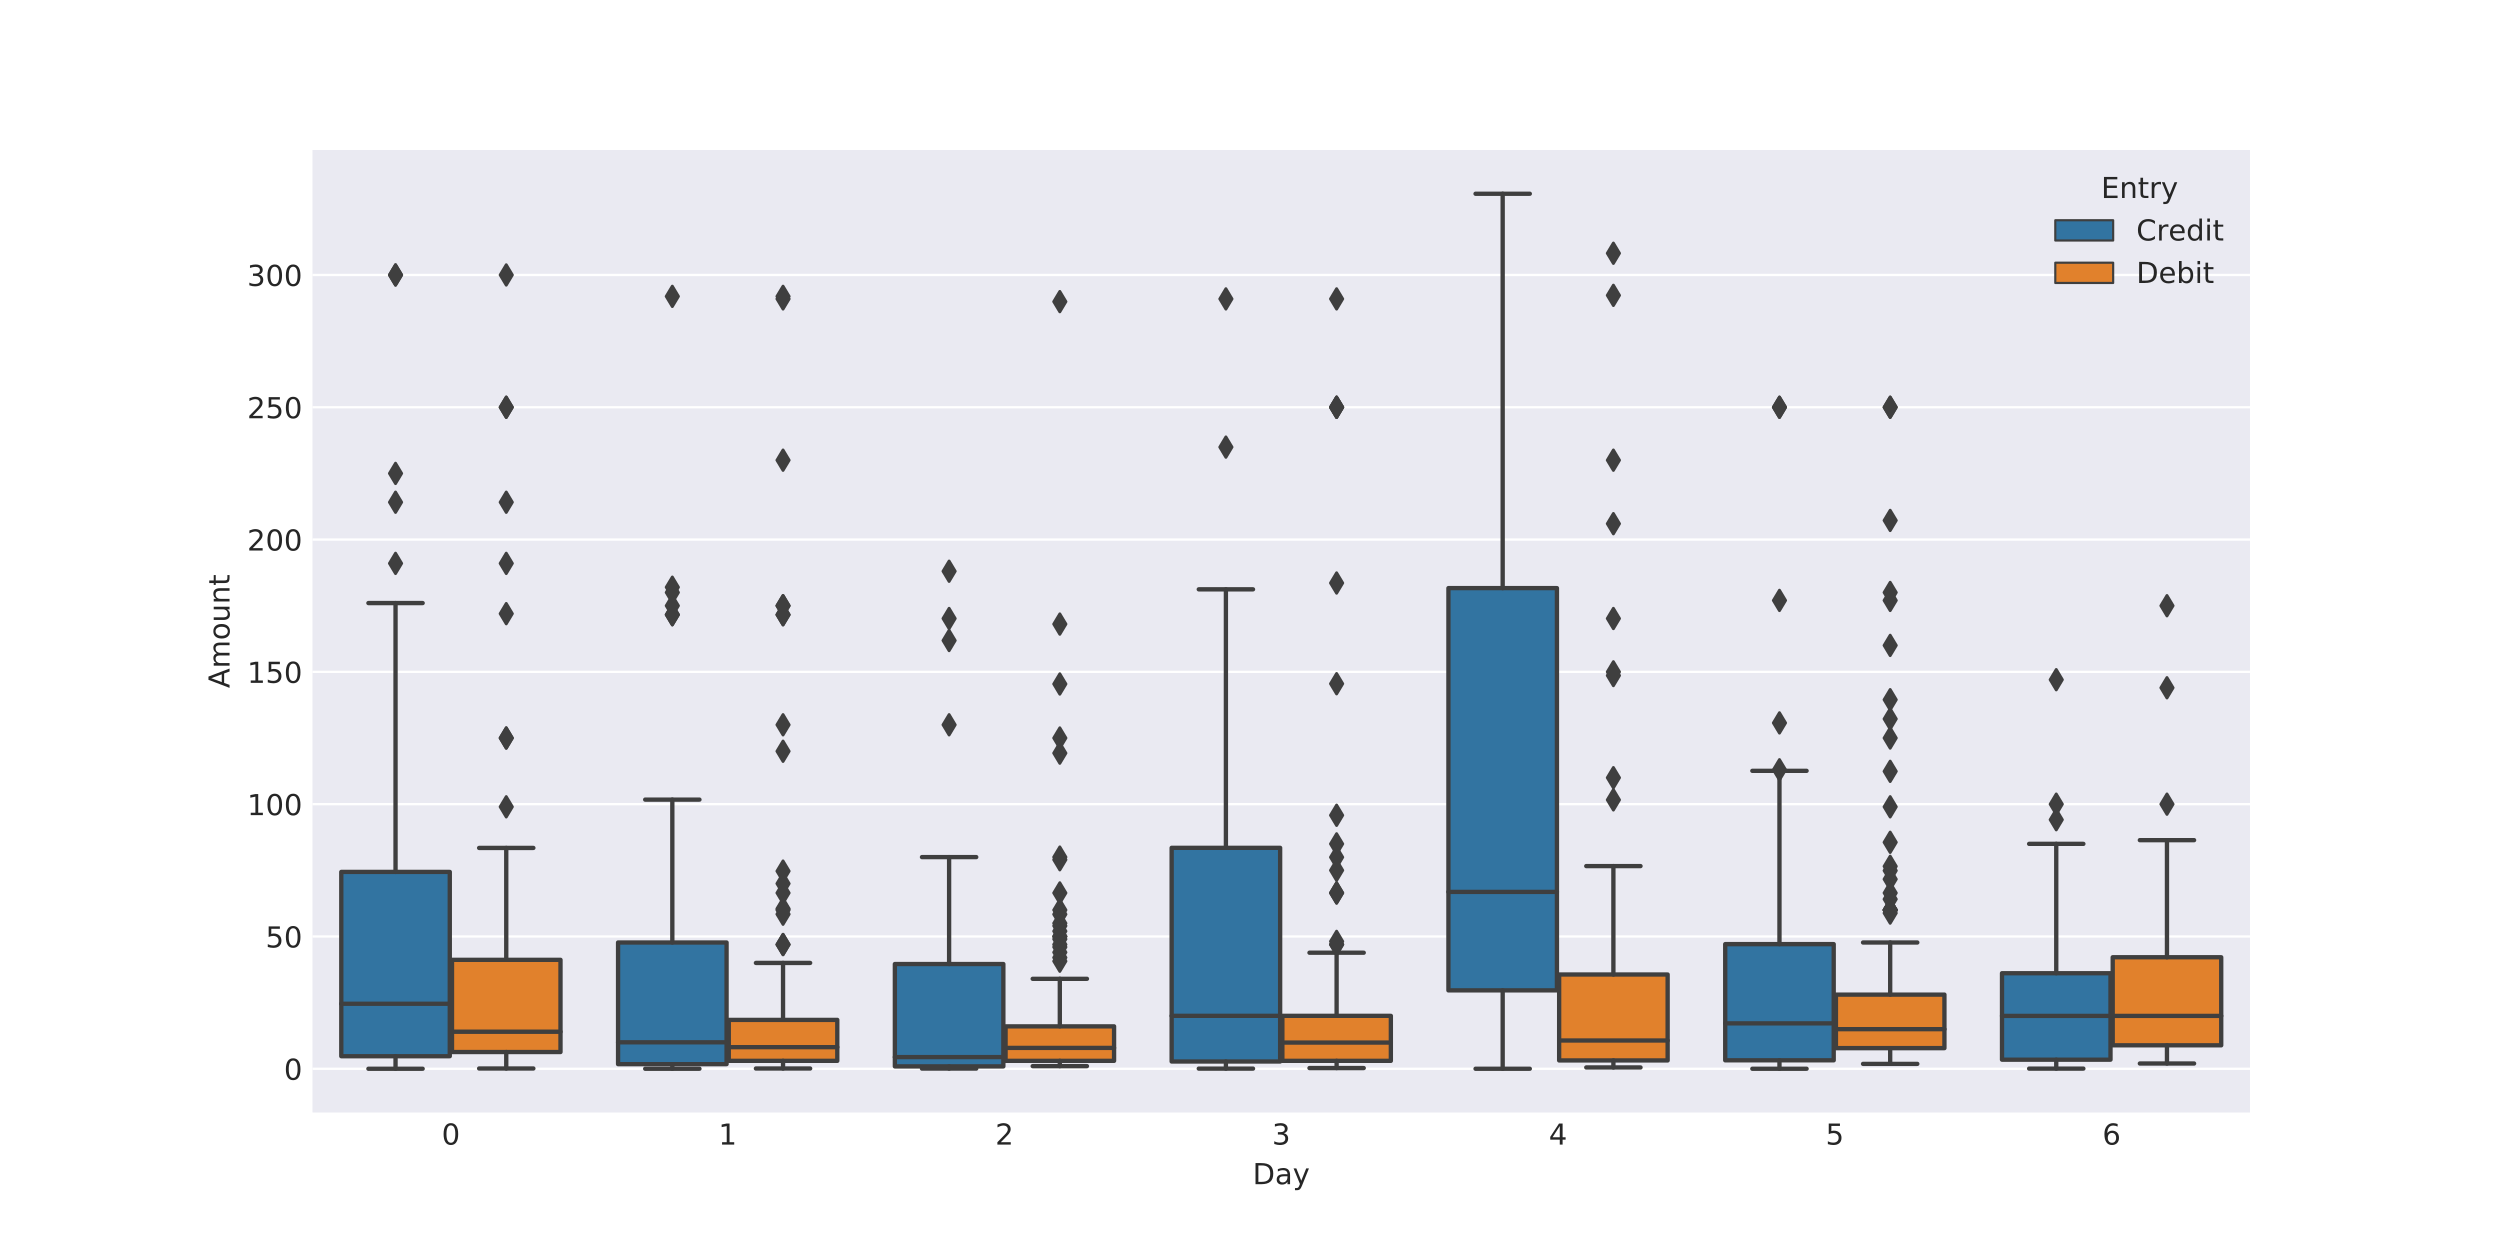 <?xml version="1.0" encoding="utf-8" standalone="no"?>
<!DOCTYPE svg PUBLIC "-//W3C//DTD SVG 1.1//EN"
  "http://www.w3.org/Graphics/SVG/1.1/DTD/svg11.dtd">
<!-- Created with matplotlib (http://matplotlib.org/) -->
<svg height="432pt" version="1.1" viewBox="0 0 864 432" width="864pt" xmlns="http://www.w3.org/2000/svg" xmlns:xlink="http://www.w3.org/1999/xlink">
 <defs>
  <style type="text/css">
*{stroke-linecap:butt;stroke-linejoin:round;}
  </style>
 </defs>
 <g id="figure_1">
  <g id="patch_1">
   <path d="M 0 432 
L 864 432 
L 864 0 
L 0 0 
z
" style="fill:#ffffff;"/>
  </g>
  <g id="axes_1">
   <g id="patch_2">
    <path d="M 108 384.48 
L 777.6 384.48 
L 777.6 51.84 
L 108 51.84 
z
" style="fill:#eaeaf2;"/>
   </g>
   <g id="matplotlib.axis_1">
    <g id="xtick_1">
     <g id="line2d_1"/>
     <g id="text_1">
      <!-- 0 -->
      <defs>
       <path d="M 31.781 66.406 
Q 24.172 66.406 20.328 58.906 
Q 16.5 51.422 16.5 36.375 
Q 16.5 21.391 20.328 13.891 
Q 24.172 6.391 31.781 6.391 
Q 39.453 6.391 43.281 13.891 
Q 47.125 21.391 47.125 36.375 
Q 47.125 51.422 43.281 58.906 
Q 39.453 66.406 31.781 66.406 
z
M 31.781 74.219 
Q 44.047 74.219 50.516 64.516 
Q 56.984 54.828 56.984 36.375 
Q 56.984 17.969 50.516 8.266 
Q 44.047 -1.422 31.781 -1.422 
Q 19.531 -1.422 13.062 8.266 
Q 6.594 17.969 6.594 36.375 
Q 6.594 54.828 13.062 64.516 
Q 19.531 74.219 31.781 74.219 
z
" id="DejaVuSans-30"/>
      </defs>
      <g style="fill:#262626;" transform="translate(152.647 395.578)scale(0.1 -0.1)">
       <use xlink:href="#DejaVuSans-30"/>
      </g>
     </g>
    </g>
    <g id="xtick_2">
     <g id="line2d_2"/>
     <g id="text_2">
      <!-- 1 -->
      <defs>
       <path d="M 12.406 8.297 
L 28.516 8.297 
L 28.516 63.922 
L 10.984 60.406 
L 10.984 69.391 
L 28.422 72.906 
L 38.281 72.906 
L 38.281 8.297 
L 54.391 8.297 
L 54.391 0 
L 12.406 0 
z
" id="DejaVuSans-31"/>
      </defs>
      <g style="fill:#262626;" transform="translate(248.304 395.578)scale(0.1 -0.1)">
       <use xlink:href="#DejaVuSans-31"/>
      </g>
     </g>
    </g>
    <g id="xtick_3">
     <g id="line2d_3"/>
     <g id="text_3">
      <!-- 2 -->
      <defs>
       <path d="M 19.188 8.297 
L 53.609 8.297 
L 53.609 0 
L 7.328 0 
L 7.328 8.297 
Q 12.938 14.109 22.625 23.891 
Q 32.328 33.688 34.812 36.531 
Q 39.547 41.844 41.422 45.531 
Q 43.312 49.219 43.312 52.781 
Q 43.312 58.594 39.234 62.25 
Q 35.156 65.922 28.609 65.922 
Q 23.969 65.922 18.812 64.312 
Q 13.672 62.703 7.812 59.422 
L 7.812 69.391 
Q 13.766 71.781 18.938 73 
Q 24.125 74.219 28.422 74.219 
Q 39.75 74.219 46.484 68.547 
Q 53.219 62.891 53.219 53.422 
Q 53.219 48.922 51.531 44.891 
Q 49.859 40.875 45.406 35.406 
Q 44.188 33.984 37.641 27.219 
Q 31.109 20.453 19.188 8.297 
z
" id="DejaVuSans-32"/>
      </defs>
      <g style="fill:#262626;" transform="translate(343.962 395.578)scale(0.1 -0.1)">
       <use xlink:href="#DejaVuSans-32"/>
      </g>
     </g>
    </g>
    <g id="xtick_4">
     <g id="line2d_4"/>
     <g id="text_4">
      <!-- 3 -->
      <defs>
       <path d="M 40.578 39.312 
Q 47.656 37.797 51.625 33 
Q 55.609 28.219 55.609 21.188 
Q 55.609 10.406 48.188 4.484 
Q 40.766 -1.422 27.094 -1.422 
Q 22.516 -1.422 17.656 -0.516 
Q 12.797 0.391 7.625 2.203 
L 7.625 11.719 
Q 11.719 9.328 16.594 8.109 
Q 21.484 6.891 26.812 6.891 
Q 36.078 6.891 40.938 10.547 
Q 45.797 14.203 45.797 21.188 
Q 45.797 27.641 41.281 31.266 
Q 36.766 34.906 28.719 34.906 
L 20.219 34.906 
L 20.219 43.016 
L 29.109 43.016 
Q 36.375 43.016 40.234 45.922 
Q 44.094 48.828 44.094 54.297 
Q 44.094 59.906 40.109 62.906 
Q 36.141 65.922 28.719 65.922 
Q 24.656 65.922 20.016 65.031 
Q 15.375 64.156 9.812 62.312 
L 9.812 71.094 
Q 15.438 72.656 20.344 73.438 
Q 25.25 74.219 29.594 74.219 
Q 40.828 74.219 47.359 69.109 
Q 53.906 64.016 53.906 55.328 
Q 53.906 49.266 50.438 45.094 
Q 46.969 40.922 40.578 39.312 
z
" id="DejaVuSans-33"/>
      </defs>
      <g style="fill:#262626;" transform="translate(439.619 395.578)scale(0.1 -0.1)">
       <use xlink:href="#DejaVuSans-33"/>
      </g>
     </g>
    </g>
    <g id="xtick_5">
     <g id="line2d_5"/>
     <g id="text_5">
      <!-- 4 -->
      <defs>
       <path d="M 37.797 64.312 
L 12.891 25.391 
L 37.797 25.391 
z
M 35.203 72.906 
L 47.609 72.906 
L 47.609 25.391 
L 58.016 25.391 
L 58.016 17.188 
L 47.609 17.188 
L 47.609 0 
L 37.797 0 
L 37.797 17.188 
L 4.891 17.188 
L 4.891 26.703 
z
" id="DejaVuSans-34"/>
      </defs>
      <g style="fill:#262626;" transform="translate(535.276 395.578)scale(0.1 -0.1)">
       <use xlink:href="#DejaVuSans-34"/>
      </g>
     </g>
    </g>
    <g id="xtick_6">
     <g id="line2d_6"/>
     <g id="text_6">
      <!-- 5 -->
      <defs>
       <path d="M 10.797 72.906 
L 49.516 72.906 
L 49.516 64.594 
L 19.828 64.594 
L 19.828 46.734 
Q 21.969 47.469 24.109 47.828 
Q 26.266 48.188 28.422 48.188 
Q 40.625 48.188 47.75 41.5 
Q 54.891 34.812 54.891 23.391 
Q 54.891 11.625 47.562 5.094 
Q 40.234 -1.422 26.906 -1.422 
Q 22.312 -1.422 17.547 -0.641 
Q 12.797 0.141 7.719 1.703 
L 7.719 11.625 
Q 12.109 9.234 16.797 8.062 
Q 21.484 6.891 26.703 6.891 
Q 35.156 6.891 40.078 11.328 
Q 45.016 15.766 45.016 23.391 
Q 45.016 31 40.078 35.438 
Q 35.156 39.891 26.703 39.891 
Q 22.75 39.891 18.812 39.016 
Q 14.891 38.141 10.797 36.281 
z
" id="DejaVuSans-35"/>
      </defs>
      <g style="fill:#262626;" transform="translate(630.933 395.578)scale(0.1 -0.1)">
       <use xlink:href="#DejaVuSans-35"/>
      </g>
     </g>
    </g>
    <g id="xtick_7">
     <g id="line2d_7"/>
     <g id="text_7">
      <!-- 6 -->
      <defs>
       <path d="M 33.016 40.375 
Q 26.375 40.375 22.484 35.828 
Q 18.609 31.297 18.609 23.391 
Q 18.609 15.531 22.484 10.953 
Q 26.375 6.391 33.016 6.391 
Q 39.656 6.391 43.531 10.953 
Q 47.406 15.531 47.406 23.391 
Q 47.406 31.297 43.531 35.828 
Q 39.656 40.375 33.016 40.375 
z
M 52.594 71.297 
L 52.594 62.312 
Q 48.875 64.062 45.094 64.984 
Q 41.312 65.922 37.594 65.922 
Q 27.828 65.922 22.672 59.328 
Q 17.531 52.734 16.797 39.406 
Q 19.672 43.656 24.016 45.922 
Q 28.375 48.188 33.594 48.188 
Q 44.578 48.188 50.953 41.516 
Q 57.328 34.859 57.328 23.391 
Q 57.328 12.156 50.688 5.359 
Q 44.047 -1.422 33.016 -1.422 
Q 20.359 -1.422 13.672 8.266 
Q 6.984 17.969 6.984 36.375 
Q 6.984 53.656 15.188 63.938 
Q 23.391 74.219 37.203 74.219 
Q 40.922 74.219 44.703 73.484 
Q 48.484 72.75 52.594 71.297 
z
" id="DejaVuSans-36"/>
      </defs>
      <g style="fill:#262626;" transform="translate(726.59 395.578)scale(0.1 -0.1)">
       <use xlink:href="#DejaVuSans-36"/>
      </g>
     </g>
    </g>
    <g id="text_8">
     <!-- Day -->
     <defs>
      <path d="M 19.672 64.797 
L 19.672 8.109 
L 31.594 8.109 
Q 46.688 8.109 53.688 14.938 
Q 60.688 21.781 60.688 36.531 
Q 60.688 51.172 53.688 57.984 
Q 46.688 64.797 31.594 64.797 
z
M 9.812 72.906 
L 30.078 72.906 
Q 51.266 72.906 61.172 64.094 
Q 71.094 55.281 71.094 36.531 
Q 71.094 17.672 61.125 8.828 
Q 51.172 0 30.078 0 
L 9.812 0 
z
" id="DejaVuSans-44"/>
      <path d="M 34.281 27.484 
Q 23.391 27.484 19.188 25 
Q 14.984 22.516 14.984 16.5 
Q 14.984 11.719 18.141 8.906 
Q 21.297 6.109 26.703 6.109 
Q 34.188 6.109 38.703 11.406 
Q 43.219 16.703 43.219 25.484 
L 43.219 27.484 
z
M 52.203 31.203 
L 52.203 0 
L 43.219 0 
L 43.219 8.297 
Q 40.141 3.328 35.547 0.953 
Q 30.953 -1.422 24.312 -1.422 
Q 15.922 -1.422 10.953 3.297 
Q 6 8.016 6 15.922 
Q 6 25.141 12.172 29.828 
Q 18.359 34.516 30.609 34.516 
L 43.219 34.516 
L 43.219 35.406 
Q 43.219 41.609 39.141 45 
Q 35.062 48.391 27.688 48.391 
Q 23 48.391 18.547 47.266 
Q 14.109 46.141 10.016 43.891 
L 10.016 52.203 
Q 14.938 54.109 19.578 55.047 
Q 24.219 56 28.609 56 
Q 40.484 56 46.344 49.844 
Q 52.203 43.703 52.203 31.203 
z
" id="DejaVuSans-61"/>
      <path d="M 32.172 -5.078 
Q 28.375 -14.844 24.75 -17.812 
Q 21.141 -20.797 15.094 -20.797 
L 7.906 -20.797 
L 7.906 -13.281 
L 13.188 -13.281 
Q 16.891 -13.281 18.938 -11.516 
Q 21 -9.766 23.484 -3.219 
L 25.094 0.875 
L 2.984 54.688 
L 12.5 54.688 
L 29.594 11.922 
L 46.688 54.688 
L 56.203 54.688 
z
" id="DejaVuSans-79"/>
     </defs>
     <g style="fill:#262626;" transform="translate(432.927 409.257)scale(0.1 -0.1)">
      <use xlink:href="#DejaVuSans-44"/>
      <use x="77.002" xlink:href="#DejaVuSans-61"/>
      <use x="138.281" xlink:href="#DejaVuSans-79"/>
     </g>
    </g>
   </g>
   <g id="matplotlib.axis_2">
    <g id="ytick_1">
     <g id="line2d_8">
      <path clip-path="url(#p5567a28f06)" d="M 108 369.369 
L 777.6 369.369 
" style="fill:none;stroke:#ffffff;stroke-linecap:round;stroke-width:0.8;"/>
     </g>
     <g id="line2d_9"/>
     <g id="text_9">
      <!-- 0 -->
      <g style="fill:#262626;" transform="translate(98.138 373.168)scale(0.1 -0.1)">
       <use xlink:href="#DejaVuSans-30"/>
      </g>
     </g>
    </g>
    <g id="ytick_2">
     <g id="line2d_10">
      <path clip-path="url(#p5567a28f06)" d="M 108 323.645 
L 777.6 323.645 
" style="fill:none;stroke:#ffffff;stroke-linecap:round;stroke-width:0.8;"/>
     </g>
     <g id="line2d_11"/>
     <g id="text_10">
      <!-- 50 -->
      <g style="fill:#262626;" transform="translate(91.775 327.444)scale(0.1 -0.1)">
       <use xlink:href="#DejaVuSans-35"/>
       <use x="63.623" xlink:href="#DejaVuSans-30"/>
      </g>
     </g>
    </g>
    <g id="ytick_3">
     <g id="line2d_12">
      <path clip-path="url(#p5567a28f06)" d="M 108 277.921 
L 777.6 277.921 
" style="fill:none;stroke:#ffffff;stroke-linecap:round;stroke-width:0.8;"/>
     </g>
     <g id="line2d_13"/>
     <g id="text_11">
      <!-- 100 -->
      <g style="fill:#262626;" transform="translate(85.412 281.72)scale(0.1 -0.1)">
       <use xlink:href="#DejaVuSans-31"/>
       <use x="63.623" xlink:href="#DejaVuSans-30"/>
       <use x="127.246" xlink:href="#DejaVuSans-30"/>
      </g>
     </g>
    </g>
    <g id="ytick_4">
     <g id="line2d_14">
      <path clip-path="url(#p5567a28f06)" d="M 108 232.197 
L 777.6 232.197 
" style="fill:none;stroke:#ffffff;stroke-linecap:round;stroke-width:0.8;"/>
     </g>
     <g id="line2d_15"/>
     <g id="text_12">
      <!-- 150 -->
      <g style="fill:#262626;" transform="translate(85.412 235.996)scale(0.1 -0.1)">
       <use xlink:href="#DejaVuSans-31"/>
       <use x="63.623" xlink:href="#DejaVuSans-35"/>
       <use x="127.246" xlink:href="#DejaVuSans-30"/>
      </g>
     </g>
    </g>
    <g id="ytick_5">
     <g id="line2d_16">
      <path clip-path="url(#p5567a28f06)" d="M 108 186.473 
L 777.6 186.473 
" style="fill:none;stroke:#ffffff;stroke-linecap:round;stroke-width:0.8;"/>
     </g>
     <g id="line2d_17"/>
     <g id="text_13">
      <!-- 200 -->
      <g style="fill:#262626;" transform="translate(85.412 190.273)scale(0.1 -0.1)">
       <use xlink:href="#DejaVuSans-32"/>
       <use x="63.623" xlink:href="#DejaVuSans-30"/>
       <use x="127.246" xlink:href="#DejaVuSans-30"/>
      </g>
     </g>
    </g>
    <g id="ytick_6">
     <g id="line2d_18">
      <path clip-path="url(#p5567a28f06)" d="M 108 140.749 
L 777.6 140.749 
" style="fill:none;stroke:#ffffff;stroke-linecap:round;stroke-width:0.8;"/>
     </g>
     <g id="line2d_19"/>
     <g id="text_14">
      <!-- 250 -->
      <g style="fill:#262626;" transform="translate(85.412 144.549)scale(0.1 -0.1)">
       <use xlink:href="#DejaVuSans-32"/>
       <use x="63.623" xlink:href="#DejaVuSans-35"/>
       <use x="127.246" xlink:href="#DejaVuSans-30"/>
      </g>
     </g>
    </g>
    <g id="ytick_7">
     <g id="line2d_20">
      <path clip-path="url(#p5567a28f06)" d="M 108 95.025 
L 777.6 95.025 
" style="fill:none;stroke:#ffffff;stroke-linecap:round;stroke-width:0.8;"/>
     </g>
     <g id="line2d_21"/>
     <g id="text_15">
      <!-- 300 -->
      <g style="fill:#262626;" transform="translate(85.412 98.825)scale(0.1 -0.1)">
       <use xlink:href="#DejaVuSans-33"/>
       <use x="63.623" xlink:href="#DejaVuSans-30"/>
       <use x="127.246" xlink:href="#DejaVuSans-30"/>
      </g>
     </g>
    </g>
    <g id="text_16">
     <!-- Amount -->
     <defs>
      <path d="M 34.188 63.188 
L 20.797 26.906 
L 47.609 26.906 
z
M 28.609 72.906 
L 39.797 72.906 
L 67.578 0 
L 57.328 0 
L 50.688 18.703 
L 17.828 18.703 
L 11.188 0 
L 0.781 0 
z
" id="DejaVuSans-41"/>
      <path d="M 52 44.188 
Q 55.375 50.25 60.062 53.125 
Q 64.75 56 71.094 56 
Q 79.641 56 84.281 50.016 
Q 88.922 44.047 88.922 33.016 
L 88.922 0 
L 79.891 0 
L 79.891 32.719 
Q 79.891 40.578 77.094 44.375 
Q 74.312 48.188 68.609 48.188 
Q 61.625 48.188 57.562 43.547 
Q 53.516 38.922 53.516 30.906 
L 53.516 0 
L 44.484 0 
L 44.484 32.719 
Q 44.484 40.625 41.703 44.406 
Q 38.922 48.188 33.109 48.188 
Q 26.219 48.188 22.156 43.531 
Q 18.109 38.875 18.109 30.906 
L 18.109 0 
L 9.078 0 
L 9.078 54.688 
L 18.109 54.688 
L 18.109 46.188 
Q 21.188 51.219 25.484 53.609 
Q 29.781 56 35.688 56 
Q 41.656 56 45.828 52.969 
Q 50 49.953 52 44.188 
z
" id="DejaVuSans-6d"/>
      <path d="M 30.609 48.391 
Q 23.391 48.391 19.188 42.75 
Q 14.984 37.109 14.984 27.297 
Q 14.984 17.484 19.156 11.844 
Q 23.344 6.203 30.609 6.203 
Q 37.797 6.203 41.984 11.859 
Q 46.188 17.531 46.188 27.297 
Q 46.188 37.016 41.984 42.703 
Q 37.797 48.391 30.609 48.391 
z
M 30.609 56 
Q 42.328 56 49.016 48.375 
Q 55.719 40.766 55.719 27.297 
Q 55.719 13.875 49.016 6.219 
Q 42.328 -1.422 30.609 -1.422 
Q 18.844 -1.422 12.172 6.219 
Q 5.516 13.875 5.516 27.297 
Q 5.516 40.766 12.172 48.375 
Q 18.844 56 30.609 56 
z
" id="DejaVuSans-6f"/>
      <path d="M 8.5 21.578 
L 8.5 54.688 
L 17.484 54.688 
L 17.484 21.922 
Q 17.484 14.156 20.5 10.266 
Q 23.531 6.391 29.594 6.391 
Q 36.859 6.391 41.078 11.031 
Q 45.312 15.672 45.312 23.688 
L 45.312 54.688 
L 54.297 54.688 
L 54.297 0 
L 45.312 0 
L 45.312 8.406 
Q 42.047 3.422 37.719 1 
Q 33.406 -1.422 27.688 -1.422 
Q 18.266 -1.422 13.375 4.438 
Q 8.5 10.297 8.5 21.578 
z
M 31.109 56 
z
" id="DejaVuSans-75"/>
      <path d="M 54.891 33.016 
L 54.891 0 
L 45.906 0 
L 45.906 32.719 
Q 45.906 40.484 42.875 44.328 
Q 39.844 48.188 33.797 48.188 
Q 26.516 48.188 22.312 43.547 
Q 18.109 38.922 18.109 30.906 
L 18.109 0 
L 9.078 0 
L 9.078 54.688 
L 18.109 54.688 
L 18.109 46.188 
Q 21.344 51.125 25.703 53.562 
Q 30.078 56 35.797 56 
Q 45.219 56 50.047 50.172 
Q 54.891 44.344 54.891 33.016 
z
" id="DejaVuSans-6e"/>
      <path d="M 18.312 70.219 
L 18.312 54.688 
L 36.812 54.688 
L 36.812 47.703 
L 18.312 47.703 
L 18.312 18.016 
Q 18.312 11.328 20.141 9.422 
Q 21.969 7.516 27.594 7.516 
L 36.812 7.516 
L 36.812 0 
L 27.594 0 
Q 17.188 0 13.234 3.875 
Q 9.281 7.766 9.281 18.016 
L 9.281 47.703 
L 2.688 47.703 
L 2.688 54.688 
L 9.281 54.688 
L 9.281 70.219 
z
" id="DejaVuSans-74"/>
     </defs>
     <g style="fill:#262626;" transform="translate(79.333 237.808)rotate(-90)scale(0.1 -0.1)">
      <use xlink:href="#DejaVuSans-41"/>
      <use x="68.408" xlink:href="#DejaVuSans-6d"/>
      <use x="165.82" xlink:href="#DejaVuSans-6f"/>
      <use x="227.002" xlink:href="#DejaVuSans-75"/>
      <use x="290.381" xlink:href="#DejaVuSans-6e"/>
      <use x="353.76" xlink:href="#DejaVuSans-74"/>
     </g>
    </g>
   </g>
   <g id="patch_3">
    <path clip-path="url(#p5567a28f06)" d="M 117.948 365.025 
L 155.446 365.025 
L 155.446 301.336 
L 117.948 301.336 
L 117.948 365.025 
z
" style="fill:#3274a1;stroke:#3f3f3f;stroke-linejoin:miter;stroke-width:1.5;"/>
   </g>
   <g id="patch_4">
    <path clip-path="url(#p5567a28f06)" d="M 156.211 363.58 
L 193.709 363.58 
L 193.709 331.715 
L 156.211 331.715 
L 156.211 363.58 
z
" style="fill:#e1812c;stroke:#3f3f3f;stroke-linejoin:miter;stroke-width:1.5;"/>
   </g>
   <g id="patch_5">
    <path clip-path="url(#p5567a28f06)" d="M 213.605 367.769 
L 251.103 367.769 
L 251.103 325.73 
L 213.605 325.73 
L 213.605 367.769 
z
" style="fill:#3274a1;stroke:#3f3f3f;stroke-linejoin:miter;stroke-width:1.5;"/>
   </g>
   <g id="patch_6">
    <path clip-path="url(#p5567a28f06)" d="M 251.868 366.626 
L 289.366 366.626 
L 289.366 352.47 
L 251.868 352.47 
L 251.868 366.626 
z
" style="fill:#e1812c;stroke:#3f3f3f;stroke-linejoin:miter;stroke-width:1.5;"/>
   </g>
   <g id="patch_7">
    <path clip-path="url(#p5567a28f06)" d="M 309.263 368.548 
L 346.76 368.548 
L 346.76 333.172 
L 309.263 333.172 
L 309.263 368.548 
z
" style="fill:#3274a1;stroke:#3f3f3f;stroke-linejoin:miter;stroke-width:1.5;"/>
   </g>
   <g id="patch_8">
    <path clip-path="url(#p5567a28f06)" d="M 347.525 366.626 
L 385.023 366.626 
L 385.023 354.705 
L 347.525 354.705 
L 347.525 366.626 
z
" style="fill:#e1812c;stroke:#3f3f3f;stroke-linejoin:miter;stroke-width:1.5;"/>
   </g>
   <g id="patch_9">
    <path clip-path="url(#p5567a28f06)" d="M 404.92 366.854 
L 442.417 366.854 
L 442.417 293.01 
L 404.92 293.01 
L 404.92 366.854 
z
" style="fill:#3274a1;stroke:#3f3f3f;stroke-linejoin:miter;stroke-width:1.5;"/>
   </g>
   <g id="patch_10">
    <path clip-path="url(#p5567a28f06)" d="M 443.183 366.626 
L 480.68 366.626 
L 480.68 351.08 
L 443.183 351.08 
L 443.183 366.626 
z
" style="fill:#e1812c;stroke:#3f3f3f;stroke-linejoin:miter;stroke-width:1.5;"/>
   </g>
   <g id="patch_11">
    <path clip-path="url(#p5567a28f06)" d="M 500.577 342.278 
L 538.075 342.278 
L 538.075 203.256 
L 500.577 203.256 
L 500.577 342.278 
z
" style="fill:#3274a1;stroke:#3f3f3f;stroke-linejoin:miter;stroke-width:1.5;"/>
   </g>
   <g id="patch_12">
    <path clip-path="url(#p5567a28f06)" d="M 538.84 366.484 
L 576.337 366.484 
L 576.337 336.793 
L 538.84 336.793 
L 538.84 366.484 
z
" style="fill:#e1812c;stroke:#3f3f3f;stroke-linejoin:miter;stroke-width:1.5;"/>
   </g>
   <g id="patch_13">
    <path clip-path="url(#p5567a28f06)" d="M 596.234 366.443 
L 633.732 366.443 
L 633.732 326.293 
L 596.234 326.293 
L 596.234 366.443 
z
" style="fill:#3274a1;stroke:#3f3f3f;stroke-linejoin:miter;stroke-width:1.5;"/>
   </g>
   <g id="patch_14">
    <path clip-path="url(#p5567a28f06)" d="M 634.497 362.236 
L 671.995 362.236 
L 671.995 343.736 
L 634.497 343.736 
L 634.497 362.236 
z
" style="fill:#e1812c;stroke:#3f3f3f;stroke-linejoin:miter;stroke-width:1.5;"/>
   </g>
   <g id="patch_15">
    <path clip-path="url(#p5567a28f06)" d="M 691.891 366.223 
L 729.389 366.223 
L 729.389 336.347 
L 691.891 336.347 
L 691.891 366.223 
z
" style="fill:#3274a1;stroke:#3f3f3f;stroke-linejoin:miter;stroke-width:1.5;"/>
   </g>
   <g id="patch_16">
    <path clip-path="url(#p5567a28f06)" d="M 730.154 361.262 
L 767.652 361.262 
L 767.652 330.828 
L 730.154 330.828 
L 730.154 361.262 
z
" style="fill:#e1812c;stroke:#3f3f3f;stroke-linejoin:miter;stroke-width:1.5;"/>
   </g>
   <g id="patch_17">
    <path clip-path="url(#p5567a28f06)" d="M 155.829 369.369 
L 155.829 369.369 
L 155.829 369.369 
L 155.829 369.369 
z
" style="fill:#3274a1;stroke:#3f3f3f;stroke-linejoin:miter;stroke-width:0.75;"/>
   </g>
   <g id="patch_18">
    <path clip-path="url(#p5567a28f06)" d="M 155.829 369.369 
L 155.829 369.369 
L 155.829 369.369 
L 155.829 369.369 
z
" style="fill:#e1812c;stroke:#3f3f3f;stroke-linejoin:miter;stroke-width:0.75;"/>
   </g>
   <g id="line2d_22">
    <path clip-path="url(#p5567a28f06)" d="M 136.697 365.025 
L 136.697 369.36 
" style="fill:none;stroke:#3f3f3f;stroke-linecap:round;stroke-width:1.5;"/>
   </g>
   <g id="line2d_23">
    <path clip-path="url(#p5567a28f06)" d="M 136.697 301.336 
L 136.697 208.421 
" style="fill:none;stroke:#3f3f3f;stroke-linecap:round;stroke-width:1.5;"/>
   </g>
   <g id="line2d_24">
    <path clip-path="url(#p5567a28f06)" d="M 127.323 369.36 
L 146.072 369.36 
" style="fill:none;stroke:#3f3f3f;stroke-linecap:round;stroke-width:1.5;"/>
   </g>
   <g id="line2d_25">
    <path clip-path="url(#p5567a28f06)" d="M 127.323 208.421 
L 146.072 208.421 
" style="fill:none;stroke:#3f3f3f;stroke-linecap:round;stroke-width:1.5;"/>
   </g>
   <g id="line2d_26">
    <defs>
     <path d="M -0 3.536 
L 2.121 0 
L -0 -3.536 
L -2.121 -0 
z
" id="md615c77a06" style="stroke:#3f3f3f;stroke-linejoin:miter;"/>
    </defs>
    <g clip-path="url(#p5567a28f06)">
     <use style="fill:#3f3f3f;stroke:#3f3f3f;stroke-linejoin:miter;" x="136.697" xlink:href="#md615c77a06" y="173.57"/>
     <use style="fill:#3f3f3f;stroke:#3f3f3f;stroke-linejoin:miter;" x="136.697" xlink:href="#md615c77a06" y="194.704"/>
     <use style="fill:#3f3f3f;stroke:#3f3f3f;stroke-linejoin:miter;" x="136.697" xlink:href="#md615c77a06" y="163.611"/>
     <use style="fill:#3f3f3f;stroke:#3f3f3f;stroke-linejoin:miter;" x="136.697" xlink:href="#md615c77a06" y="95.025"/>
     <use style="fill:#3f3f3f;stroke:#3f3f3f;stroke-linejoin:miter;" x="136.697" xlink:href="#md615c77a06" y="95.025"/>
    </g>
   </g>
   <g id="line2d_27">
    <path clip-path="url(#p5567a28f06)" d="M 174.96 363.58 
L 174.96 369.269 
" style="fill:none;stroke:#3f3f3f;stroke-linecap:round;stroke-width:1.5;"/>
   </g>
   <g id="line2d_28">
    <path clip-path="url(#p5567a28f06)" d="M 174.96 331.715 
L 174.96 293.047 
" style="fill:none;stroke:#3f3f3f;stroke-linecap:round;stroke-width:1.5;"/>
   </g>
   <g id="line2d_29">
    <path clip-path="url(#p5567a28f06)" d="M 165.586 369.269 
L 184.334 369.269 
" style="fill:none;stroke:#3f3f3f;stroke-linecap:round;stroke-width:1.5;"/>
   </g>
   <g id="line2d_30">
    <path clip-path="url(#p5567a28f06)" d="M 165.586 293.047 
L 184.334 293.047 
" style="fill:none;stroke:#3f3f3f;stroke-linecap:round;stroke-width:1.5;"/>
   </g>
   <g id="line2d_31">
    <g clip-path="url(#p5567a28f06)">
     <use style="fill:#3f3f3f;stroke:#3f3f3f;stroke-linejoin:miter;" x="174.96" xlink:href="#md615c77a06" y="140.749"/>
     <use style="fill:#3f3f3f;stroke:#3f3f3f;stroke-linejoin:miter;" x="174.96" xlink:href="#md615c77a06" y="255.059"/>
     <use style="fill:#3f3f3f;stroke:#3f3f3f;stroke-linejoin:miter;" x="174.96" xlink:href="#md615c77a06" y="255.059"/>
     <use style="fill:#3f3f3f;stroke:#3f3f3f;stroke-linejoin:miter;" x="174.96" xlink:href="#md615c77a06" y="173.57"/>
     <use style="fill:#3f3f3f;stroke:#3f3f3f;stroke-linejoin:miter;" x="174.96" xlink:href="#md615c77a06" y="194.704"/>
     <use style="fill:#3f3f3f;stroke:#3f3f3f;stroke-linejoin:miter;" x="174.96" xlink:href="#md615c77a06" y="278.836"/>
     <use style="fill:#3f3f3f;stroke:#3f3f3f;stroke-linejoin:miter;" x="174.96" xlink:href="#md615c77a06" y="140.749"/>
     <use style="fill:#3f3f3f;stroke:#3f3f3f;stroke-linejoin:miter;" x="174.96" xlink:href="#md615c77a06" y="95.025"/>
     <use style="fill:#3f3f3f;stroke:#3f3f3f;stroke-linejoin:miter;" x="174.96" xlink:href="#md615c77a06" y="212.079"/>
    </g>
   </g>
   <g id="line2d_32">
    <path clip-path="url(#p5567a28f06)" d="M 232.354 367.769 
L 232.354 369.36 
" style="fill:none;stroke:#3f3f3f;stroke-linecap:round;stroke-width:1.5;"/>
   </g>
   <g id="line2d_33">
    <path clip-path="url(#p5567a28f06)" d="M 232.354 325.73 
L 232.354 276.348 
" style="fill:none;stroke:#3f3f3f;stroke-linecap:round;stroke-width:1.5;"/>
   </g>
   <g id="line2d_34">
    <path clip-path="url(#p5567a28f06)" d="M 222.98 369.36 
L 241.729 369.36 
" style="fill:none;stroke:#3f3f3f;stroke-linecap:round;stroke-width:1.5;"/>
   </g>
   <g id="line2d_35">
    <path clip-path="url(#p5567a28f06)" d="M 222.98 276.348 
L 241.729 276.348 
" style="fill:none;stroke:#3f3f3f;stroke-linecap:round;stroke-width:1.5;"/>
   </g>
   <g id="line2d_36">
    <g clip-path="url(#p5567a28f06)">
     <use style="fill:#3f3f3f;stroke:#3f3f3f;stroke-linejoin:miter;" x="232.354" xlink:href="#md615c77a06" y="212.445"/>
     <use style="fill:#3f3f3f;stroke:#3f3f3f;stroke-linejoin:miter;" x="232.354" xlink:href="#md615c77a06" y="212.445"/>
     <use style="fill:#3f3f3f;stroke:#3f3f3f;stroke-linejoin:miter;" x="232.354" xlink:href="#md615c77a06" y="209.335"/>
     <use style="fill:#3f3f3f;stroke:#3f3f3f;stroke-linejoin:miter;" x="232.354" xlink:href="#md615c77a06" y="102.424"/>
     <use style="fill:#3f3f3f;stroke:#3f3f3f;stroke-linejoin:miter;" x="232.354" xlink:href="#md615c77a06" y="202.943"/>
     <use style="fill:#3f3f3f;stroke:#3f3f3f;stroke-linejoin:miter;" x="232.354" xlink:href="#md615c77a06" y="204.763"/>
    </g>
   </g>
   <g id="line2d_37">
    <path clip-path="url(#p5567a28f06)" d="M 270.617 366.626 
L 270.617 369.278 
" style="fill:none;stroke:#3f3f3f;stroke-linecap:round;stroke-width:1.5;"/>
   </g>
   <g id="line2d_38">
    <path clip-path="url(#p5567a28f06)" d="M 270.617 352.47 
L 270.617 332.79 
" style="fill:none;stroke:#3f3f3f;stroke-linecap:round;stroke-width:1.5;"/>
   </g>
   <g id="line2d_39">
    <path clip-path="url(#p5567a28f06)" d="M 261.243 369.278 
L 279.992 369.278 
" style="fill:none;stroke:#3f3f3f;stroke-linecap:round;stroke-width:1.5;"/>
   </g>
   <g id="line2d_40">
    <path clip-path="url(#p5567a28f06)" d="M 261.243 332.79 
L 279.992 332.79 
" style="fill:none;stroke:#3f3f3f;stroke-linecap:round;stroke-width:1.5;"/>
   </g>
   <g id="line2d_41">
    <g clip-path="url(#p5567a28f06)">
     <use style="fill:#3f3f3f;stroke:#3f3f3f;stroke-linejoin:miter;" x="270.617" xlink:href="#md615c77a06" y="212.445"/>
     <use style="fill:#3f3f3f;stroke:#3f3f3f;stroke-linejoin:miter;" x="270.617" xlink:href="#md615c77a06" y="212.445"/>
     <use style="fill:#3f3f3f;stroke:#3f3f3f;stroke-linejoin:miter;" x="270.617" xlink:href="#md615c77a06" y="305.365"/>
     <use style="fill:#3f3f3f;stroke:#3f3f3f;stroke-linejoin:miter;" x="270.617" xlink:href="#md615c77a06" y="314.5"/>
     <use style="fill:#3f3f3f;stroke:#3f3f3f;stroke-linejoin:miter;" x="270.617" xlink:href="#md615c77a06" y="209.335"/>
     <use style="fill:#3f3f3f;stroke:#3f3f3f;stroke-linejoin:miter;" x="270.617" xlink:href="#md615c77a06" y="209.335"/>
     <use style="fill:#3f3f3f;stroke:#3f3f3f;stroke-linejoin:miter;" x="270.617" xlink:href="#md615c77a06" y="102.424"/>
     <use style="fill:#3f3f3f;stroke:#3f3f3f;stroke-linejoin:miter;" x="270.617" xlink:href="#md615c77a06" y="308.602"/>
     <use style="fill:#3f3f3f;stroke:#3f3f3f;stroke-linejoin:miter;" x="270.617" xlink:href="#md615c77a06" y="159.039"/>
     <use style="fill:#3f3f3f;stroke:#3f3f3f;stroke-linejoin:miter;" x="270.617" xlink:href="#md615c77a06" y="103.301"/>
     <use style="fill:#3f3f3f;stroke:#3f3f3f;stroke-linejoin:miter;" x="270.617" xlink:href="#md615c77a06" y="326.434"/>
     <use style="fill:#3f3f3f;stroke:#3f3f3f;stroke-linejoin:miter;" x="270.617" xlink:href="#md615c77a06" y="326.425"/>
     <use style="fill:#3f3f3f;stroke:#3f3f3f;stroke-linejoin:miter;" x="270.617" xlink:href="#md615c77a06" y="301.058"/>
     <use style="fill:#3f3f3f;stroke:#3f3f3f;stroke-linejoin:miter;" x="270.617" xlink:href="#md615c77a06" y="259.632"/>
     <use style="fill:#3f3f3f;stroke:#3f3f3f;stroke-linejoin:miter;" x="270.617" xlink:href="#md615c77a06" y="315.945"/>
     <use style="fill:#3f3f3f;stroke:#3f3f3f;stroke-linejoin:miter;" x="270.617" xlink:href="#md615c77a06" y="314.043"/>
     <use style="fill:#3f3f3f;stroke:#3f3f3f;stroke-linejoin:miter;" x="270.617" xlink:href="#md615c77a06" y="250.487"/>
    </g>
   </g>
   <g id="line2d_42">
    <path clip-path="url(#p5567a28f06)" d="M 328.011 368.548 
L 328.011 369.305 
" style="fill:none;stroke:#3f3f3f;stroke-linecap:round;stroke-width:1.5;"/>
   </g>
   <g id="line2d_43">
    <path clip-path="url(#p5567a28f06)" d="M 328.011 333.172 
L 328.011 296.211 
" style="fill:none;stroke:#3f3f3f;stroke-linecap:round;stroke-width:1.5;"/>
   </g>
   <g id="line2d_44">
    <path clip-path="url(#p5567a28f06)" d="M 318.637 369.305 
L 337.386 369.305 
" style="fill:none;stroke:#3f3f3f;stroke-linecap:round;stroke-width:1.5;"/>
   </g>
   <g id="line2d_45">
    <path clip-path="url(#p5567a28f06)" d="M 318.637 296.211 
L 337.386 296.211 
" style="fill:none;stroke:#3f3f3f;stroke-linecap:round;stroke-width:1.5;"/>
   </g>
   <g id="line2d_46">
    <g clip-path="url(#p5567a28f06)">
     <use style="fill:#3f3f3f;stroke:#3f3f3f;stroke-linejoin:miter;" x="328.011" xlink:href="#md615c77a06" y="197.42"/>
     <use style="fill:#3f3f3f;stroke:#3f3f3f;stroke-linejoin:miter;" x="328.011" xlink:href="#md615c77a06" y="250.487"/>
     <use style="fill:#3f3f3f;stroke:#3f3f3f;stroke-linejoin:miter;" x="328.011" xlink:href="#md615c77a06" y="221.361"/>
     <use style="fill:#3f3f3f;stroke:#3f3f3f;stroke-linejoin:miter;" x="328.011" xlink:href="#md615c77a06" y="213.752"/>
    </g>
   </g>
   <g id="line2d_47">
    <path clip-path="url(#p5567a28f06)" d="M 366.274 366.626 
L 366.274 368.455 
" style="fill:none;stroke:#3f3f3f;stroke-linecap:round;stroke-width:1.5;"/>
   </g>
   <g id="line2d_48">
    <path clip-path="url(#p5567a28f06)" d="M 366.274 354.705 
L 366.274 338.277 
" style="fill:none;stroke:#3f3f3f;stroke-linecap:round;stroke-width:1.5;"/>
   </g>
   <g id="line2d_49">
    <path clip-path="url(#p5567a28f06)" d="M 356.9 368.455 
L 375.649 368.455 
" style="fill:none;stroke:#3f3f3f;stroke-linecap:round;stroke-width:1.5;"/>
   </g>
   <g id="line2d_50">
    <path clip-path="url(#p5567a28f06)" d="M 356.9 338.277 
L 375.649 338.277 
" style="fill:none;stroke:#3f3f3f;stroke-linecap:round;stroke-width:1.5;"/>
   </g>
   <g id="line2d_51">
    <g clip-path="url(#p5567a28f06)">
     <use style="fill:#3f3f3f;stroke:#3f3f3f;stroke-linejoin:miter;" x="366.274" xlink:href="#md615c77a06" y="330.934"/>
     <use style="fill:#3f3f3f;stroke:#3f3f3f;stroke-linejoin:miter;" x="366.274" xlink:href="#md615c77a06" y="323.645"/>
     <use style="fill:#3f3f3f;stroke:#3f3f3f;stroke-linejoin:miter;" x="366.274" xlink:href="#md615c77a06" y="319.073"/>
     <use style="fill:#3f3f3f;stroke:#3f3f3f;stroke-linejoin:miter;" x="366.274" xlink:href="#md615c77a06" y="296.211"/>
     <use style="fill:#3f3f3f;stroke:#3f3f3f;stroke-linejoin:miter;" x="366.274" xlink:href="#md615c77a06" y="260.281"/>
     <use style="fill:#3f3f3f;stroke:#3f3f3f;stroke-linejoin:miter;" x="366.274" xlink:href="#md615c77a06" y="255.059"/>
     <use style="fill:#3f3f3f;stroke:#3f3f3f;stroke-linejoin:miter;" x="366.274" xlink:href="#md615c77a06" y="323.645"/>
     <use style="fill:#3f3f3f;stroke:#3f3f3f;stroke-linejoin:miter;" x="366.274" xlink:href="#md615c77a06" y="104.243"/>
     <use style="fill:#3f3f3f;stroke:#3f3f3f;stroke-linejoin:miter;" x="366.274" xlink:href="#md615c77a06" y="297.125"/>
     <use style="fill:#3f3f3f;stroke:#3f3f3f;stroke-linejoin:miter;" x="366.274" xlink:href="#md615c77a06" y="308.602"/>
     <use style="fill:#3f3f3f;stroke:#3f3f3f;stroke-linejoin:miter;" x="366.274" xlink:href="#md615c77a06" y="319.987"/>
     <use style="fill:#3f3f3f;stroke:#3f3f3f;stroke-linejoin:miter;" x="366.274" xlink:href="#md615c77a06" y="314.5"/>
     <use style="fill:#3f3f3f;stroke:#3f3f3f;stroke-linejoin:miter;" x="366.274" xlink:href="#md615c77a06" y="321.816"/>
     <use style="fill:#3f3f3f;stroke:#3f3f3f;stroke-linejoin:miter;" x="366.274" xlink:href="#md615c77a06" y="326.425"/>
     <use style="fill:#3f3f3f;stroke:#3f3f3f;stroke-linejoin:miter;" x="366.274" xlink:href="#md615c77a06" y="215.682"/>
     <use style="fill:#3f3f3f;stroke:#3f3f3f;stroke-linejoin:miter;" x="366.274" xlink:href="#md615c77a06" y="315.982"/>
     <use style="fill:#3f3f3f;stroke:#3f3f3f;stroke-linejoin:miter;" x="366.274" xlink:href="#md615c77a06" y="324.56"/>
     <use style="fill:#3f3f3f;stroke:#3f3f3f;stroke-linejoin:miter;" x="366.274" xlink:href="#md615c77a06" y="327.303"/>
     <use style="fill:#3f3f3f;stroke:#3f3f3f;stroke-linejoin:miter;" x="366.274" xlink:href="#md615c77a06" y="329.132"/>
     <use style="fill:#3f3f3f;stroke:#3f3f3f;stroke-linejoin:miter;" x="366.274" xlink:href="#md615c77a06" y="332.186"/>
     <use style="fill:#3f3f3f;stroke:#3f3f3f;stroke-linejoin:miter;" x="366.274" xlink:href="#md615c77a06" y="236.386"/>
    </g>
   </g>
   <g id="line2d_52">
    <path clip-path="url(#p5567a28f06)" d="M 423.669 366.854 
L 423.669 369.314 
" style="fill:none;stroke:#3f3f3f;stroke-linecap:round;stroke-width:1.5;"/>
   </g>
   <g id="line2d_53">
    <path clip-path="url(#p5567a28f06)" d="M 423.669 293.01 
L 423.669 203.675 
" style="fill:none;stroke:#3f3f3f;stroke-linecap:round;stroke-width:1.5;"/>
   </g>
   <g id="line2d_54">
    <path clip-path="url(#p5567a28f06)" d="M 414.294 369.314 
L 433.043 369.314 
" style="fill:none;stroke:#3f3f3f;stroke-linecap:round;stroke-width:1.5;"/>
   </g>
   <g id="line2d_55">
    <path clip-path="url(#p5567a28f06)" d="M 414.294 203.675 
L 433.043 203.675 
" style="fill:none;stroke:#3f3f3f;stroke-linecap:round;stroke-width:1.5;"/>
   </g>
   <g id="line2d_56">
    <g clip-path="url(#p5567a28f06)">
     <use style="fill:#3f3f3f;stroke:#3f3f3f;stroke-linejoin:miter;" x="423.669" xlink:href="#md615c77a06" y="154.521"/>
     <use style="fill:#3f3f3f;stroke:#3f3f3f;stroke-linejoin:miter;" x="423.669" xlink:href="#md615c77a06" y="103.301"/>
    </g>
   </g>
   <g id="line2d_57">
    <path clip-path="url(#p5567a28f06)" d="M 461.931 366.626 
L 461.931 369.122 
" style="fill:none;stroke:#3f3f3f;stroke-linecap:round;stroke-width:1.5;"/>
   </g>
   <g id="line2d_58">
    <path clip-path="url(#p5567a28f06)" d="M 461.931 351.08 
L 461.931 329.26 
" style="fill:none;stroke:#3f3f3f;stroke-linecap:round;stroke-width:1.5;"/>
   </g>
   <g id="line2d_59">
    <path clip-path="url(#p5567a28f06)" d="M 452.557 369.122 
L 471.306 369.122 
" style="fill:none;stroke:#3f3f3f;stroke-linecap:round;stroke-width:1.5;"/>
   </g>
   <g id="line2d_60">
    <path clip-path="url(#p5567a28f06)" d="M 452.557 329.26 
L 471.306 329.26 
" style="fill:none;stroke:#3f3f3f;stroke-linecap:round;stroke-width:1.5;"/>
   </g>
   <g id="line2d_61">
    <g clip-path="url(#p5567a28f06)">
     <use style="fill:#3f3f3f;stroke:#3f3f3f;stroke-linejoin:miter;" x="461.931" xlink:href="#md615c77a06" y="140.749"/>
     <use style="fill:#3f3f3f;stroke:#3f3f3f;stroke-linejoin:miter;" x="461.931" xlink:href="#md615c77a06" y="296.257"/>
     <use style="fill:#3f3f3f;stroke:#3f3f3f;stroke-linejoin:miter;" x="461.931" xlink:href="#md615c77a06" y="140.749"/>
     <use style="fill:#3f3f3f;stroke:#3f3f3f;stroke-linejoin:miter;" x="461.931" xlink:href="#md615c77a06" y="201.489"/>
     <use style="fill:#3f3f3f;stroke:#3f3f3f;stroke-linejoin:miter;" x="461.931" xlink:href="#md615c77a06" y="325.346"/>
     <use style="fill:#3f3f3f;stroke:#3f3f3f;stroke-linejoin:miter;" x="461.931" xlink:href="#md615c77a06" y="308.602"/>
     <use style="fill:#3f3f3f;stroke:#3f3f3f;stroke-linejoin:miter;" x="461.931" xlink:href="#md615c77a06" y="308.602"/>
     <use style="fill:#3f3f3f;stroke:#3f3f3f;stroke-linejoin:miter;" x="461.931" xlink:href="#md615c77a06" y="140.749"/>
     <use style="fill:#3f3f3f;stroke:#3f3f3f;stroke-linejoin:miter;" x="461.931" xlink:href="#md615c77a06" y="326.425"/>
     <use style="fill:#3f3f3f;stroke:#3f3f3f;stroke-linejoin:miter;" x="461.931" xlink:href="#md615c77a06" y="103.301"/>
     <use style="fill:#3f3f3f;stroke:#3f3f3f;stroke-linejoin:miter;" x="461.931" xlink:href="#md615c77a06" y="326.425"/>
     <use style="fill:#3f3f3f;stroke:#3f3f3f;stroke-linejoin:miter;" x="461.931" xlink:href="#md615c77a06" y="300.783"/>
     <use style="fill:#3f3f3f;stroke:#3f3f3f;stroke-linejoin:miter;" x="461.931" xlink:href="#md615c77a06" y="236.294"/>
     <use style="fill:#3f3f3f;stroke:#3f3f3f;stroke-linejoin:miter;" x="461.931" xlink:href="#md615c77a06" y="281.762"/>
     <use style="fill:#3f3f3f;stroke:#3f3f3f;stroke-linejoin:miter;" x="461.931" xlink:href="#md615c77a06" y="291.648"/>
    </g>
   </g>
   <g id="line2d_62">
    <path clip-path="url(#p5567a28f06)" d="M 519.326 342.278 
L 519.326 369.36 
" style="fill:none;stroke:#3f3f3f;stroke-linecap:round;stroke-width:1.5;"/>
   </g>
   <g id="line2d_63">
    <path clip-path="url(#p5567a28f06)" d="M 519.326 203.256 
L 519.326 66.96 
" style="fill:none;stroke:#3f3f3f;stroke-linecap:round;stroke-width:1.5;"/>
   </g>
   <g id="line2d_64">
    <path clip-path="url(#p5567a28f06)" d="M 509.951 369.36 
L 528.7 369.36 
" style="fill:none;stroke:#3f3f3f;stroke-linecap:round;stroke-width:1.5;"/>
   </g>
   <g id="line2d_65">
    <path clip-path="url(#p5567a28f06)" d="M 509.951 66.96 
L 528.7 66.96 
" style="fill:none;stroke:#3f3f3f;stroke-linecap:round;stroke-width:1.5;"/>
   </g>
   <g id="line2d_66"/>
   <g id="line2d_67">
    <path clip-path="url(#p5567a28f06)" d="M 557.589 366.484 
L 557.589 368.912 
" style="fill:none;stroke:#3f3f3f;stroke-linecap:round;stroke-width:1.5;"/>
   </g>
   <g id="line2d_68">
    <path clip-path="url(#p5567a28f06)" d="M 557.589 336.793 
L 557.589 299.32 
" style="fill:none;stroke:#3f3f3f;stroke-linecap:round;stroke-width:1.5;"/>
   </g>
   <g id="line2d_69">
    <path clip-path="url(#p5567a28f06)" d="M 548.214 368.912 
L 566.963 368.912 
" style="fill:none;stroke:#3f3f3f;stroke-linecap:round;stroke-width:1.5;"/>
   </g>
   <g id="line2d_70">
    <path clip-path="url(#p5567a28f06)" d="M 548.214 299.32 
L 566.963 299.32 
" style="fill:none;stroke:#3f3f3f;stroke-linecap:round;stroke-width:1.5;"/>
   </g>
   <g id="line2d_71">
    <g clip-path="url(#p5567a28f06)">
     <use style="fill:#3f3f3f;stroke:#3f3f3f;stroke-linejoin:miter;" x="557.589" xlink:href="#md615c77a06" y="268.776"/>
     <use style="fill:#3f3f3f;stroke:#3f3f3f;stroke-linejoin:miter;" x="557.589" xlink:href="#md615c77a06" y="232.197"/>
     <use style="fill:#3f3f3f;stroke:#3f3f3f;stroke-linejoin:miter;" x="557.589" xlink:href="#md615c77a06" y="87.527"/>
     <use style="fill:#3f3f3f;stroke:#3f3f3f;stroke-linejoin:miter;" x="557.589" xlink:href="#md615c77a06" y="159.039"/>
     <use style="fill:#3f3f3f;stroke:#3f3f3f;stroke-linejoin:miter;" x="557.589" xlink:href="#md615c77a06" y="180.986"/>
     <use style="fill:#3f3f3f;stroke:#3f3f3f;stroke-linejoin:miter;" x="557.589" xlink:href="#md615c77a06" y="102.076"/>
     <use style="fill:#3f3f3f;stroke:#3f3f3f;stroke-linejoin:miter;" x="557.589" xlink:href="#md615c77a06" y="213.752"/>
     <use style="fill:#3f3f3f;stroke:#3f3f3f;stroke-linejoin:miter;" x="557.589" xlink:href="#md615c77a06" y="276.431"/>
     <use style="fill:#3f3f3f;stroke:#3f3f3f;stroke-linejoin:miter;" x="557.589" xlink:href="#md615c77a06" y="233.468"/>
    </g>
   </g>
   <g id="line2d_72">
    <path clip-path="url(#p5567a28f06)" d="M 614.983 366.443 
L 614.983 369.36 
" style="fill:none;stroke:#3f3f3f;stroke-linecap:round;stroke-width:1.5;"/>
   </g>
   <g id="line2d_73">
    <path clip-path="url(#p5567a28f06)" d="M 614.983 326.293 
L 614.983 266.399 
" style="fill:none;stroke:#3f3f3f;stroke-linecap:round;stroke-width:1.5;"/>
   </g>
   <g id="line2d_74">
    <path clip-path="url(#p5567a28f06)" d="M 605.608 369.36 
L 624.357 369.36 
" style="fill:none;stroke:#3f3f3f;stroke-linecap:round;stroke-width:1.5;"/>
   </g>
   <g id="line2d_75">
    <path clip-path="url(#p5567a28f06)" d="M 605.608 266.399 
L 624.357 266.399 
" style="fill:none;stroke:#3f3f3f;stroke-linecap:round;stroke-width:1.5;"/>
   </g>
   <g id="line2d_76">
    <g clip-path="url(#p5567a28f06)">
     <use style="fill:#3f3f3f;stroke:#3f3f3f;stroke-linejoin:miter;" x="614.983" xlink:href="#md615c77a06" y="266.033"/>
     <use style="fill:#3f3f3f;stroke:#3f3f3f;stroke-linejoin:miter;" x="614.983" xlink:href="#md615c77a06" y="140.749"/>
     <use style="fill:#3f3f3f;stroke:#3f3f3f;stroke-linejoin:miter;" x="614.983" xlink:href="#md615c77a06" y="207.506"/>
     <use style="fill:#3f3f3f;stroke:#3f3f3f;stroke-linejoin:miter;" x="614.983" xlink:href="#md615c77a06" y="249.838"/>
     <use style="fill:#3f3f3f;stroke:#3f3f3f;stroke-linejoin:miter;" x="614.983" xlink:href="#md615c77a06" y="140.749"/>
    </g>
   </g>
   <g id="line2d_77">
    <path clip-path="url(#p5567a28f06)" d="M 653.246 362.236 
L 653.246 367.677 
" style="fill:none;stroke:#3f3f3f;stroke-linecap:round;stroke-width:1.5;"/>
   </g>
   <g id="line2d_78">
    <path clip-path="url(#p5567a28f06)" d="M 653.246 343.736 
L 653.246 325.73 
" style="fill:none;stroke:#3f3f3f;stroke-linecap:round;stroke-width:1.5;"/>
   </g>
   <g id="line2d_79">
    <path clip-path="url(#p5567a28f06)" d="M 643.871 367.677 
L 662.62 367.677 
" style="fill:none;stroke:#3f3f3f;stroke-linecap:round;stroke-width:1.5;"/>
   </g>
   <g id="line2d_80">
    <path clip-path="url(#p5567a28f06)" d="M 643.871 325.73 
L 662.62 325.73 
" style="fill:none;stroke:#3f3f3f;stroke-linecap:round;stroke-width:1.5;"/>
   </g>
   <g id="line2d_81">
    <g clip-path="url(#p5567a28f06)">
     <use style="fill:#3f3f3f;stroke:#3f3f3f;stroke-linejoin:miter;" x="653.246" xlink:href="#md615c77a06" y="314.5"/>
     <use style="fill:#3f3f3f;stroke:#3f3f3f;stroke-linejoin:miter;" x="653.246" xlink:href="#md615c77a06" y="314.5"/>
     <use style="fill:#3f3f3f;stroke:#3f3f3f;stroke-linejoin:miter;" x="653.246" xlink:href="#md615c77a06" y="314.5"/>
     <use style="fill:#3f3f3f;stroke:#3f3f3f;stroke-linejoin:miter;" x="653.246" xlink:href="#md615c77a06" y="299.402"/>
     <use style="fill:#3f3f3f;stroke:#3f3f3f;stroke-linejoin:miter;" x="653.246" xlink:href="#md615c77a06" y="241.818"/>
     <use style="fill:#3f3f3f;stroke:#3f3f3f;stroke-linejoin:miter;" x="653.246" xlink:href="#md615c77a06" y="310.76"/>
     <use style="fill:#3f3f3f;stroke:#3f3f3f;stroke-linejoin:miter;" x="653.246" xlink:href="#md615c77a06" y="140.749"/>
     <use style="fill:#3f3f3f;stroke:#3f3f3f;stroke-linejoin:miter;" x="653.246" xlink:href="#md615c77a06" y="140.749"/>
     <use style="fill:#3f3f3f;stroke:#3f3f3f;stroke-linejoin:miter;" x="653.246" xlink:href="#md615c77a06" y="255.059"/>
     <use style="fill:#3f3f3f;stroke:#3f3f3f;stroke-linejoin:miter;" x="653.246" xlink:href="#md615c77a06" y="223.052"/>
     <use style="fill:#3f3f3f;stroke:#3f3f3f;stroke-linejoin:miter;" x="653.246" xlink:href="#md615c77a06" y="207.506"/>
     <use style="fill:#3f3f3f;stroke:#3f3f3f;stroke-linejoin:miter;" x="653.246" xlink:href="#md615c77a06" y="303.847"/>
     <use style="fill:#3f3f3f;stroke:#3f3f3f;stroke-linejoin:miter;" x="653.246" xlink:href="#md615c77a06" y="300.884"/>
     <use style="fill:#3f3f3f;stroke:#3f3f3f;stroke-linejoin:miter;" x="653.246" xlink:href="#md615c77a06" y="248.457"/>
     <use style="fill:#3f3f3f;stroke:#3f3f3f;stroke-linejoin:miter;" x="653.246" xlink:href="#md615c77a06" y="291.099"/>
     <use style="fill:#3f3f3f;stroke:#3f3f3f;stroke-linejoin:miter;" x="653.246" xlink:href="#md615c77a06" y="308.602"/>
     <use style="fill:#3f3f3f;stroke:#3f3f3f;stroke-linejoin:miter;" x="653.246" xlink:href="#md615c77a06" y="314.5"/>
     <use style="fill:#3f3f3f;stroke:#3f3f3f;stroke-linejoin:miter;" x="653.246" xlink:href="#md615c77a06" y="266.573"/>
     <use style="fill:#3f3f3f;stroke:#3f3f3f;stroke-linejoin:miter;" x="653.246" xlink:href="#md615c77a06" y="278.836"/>
     <use style="fill:#3f3f3f;stroke:#3f3f3f;stroke-linejoin:miter;" x="653.246" xlink:href="#md615c77a06" y="204.763"/>
     <use style="fill:#3f3f3f;stroke:#3f3f3f;stroke-linejoin:miter;" x="653.246" xlink:href="#md615c77a06" y="315.561"/>
     <use style="fill:#3f3f3f;stroke:#3f3f3f;stroke-linejoin:miter;" x="653.246" xlink:href="#md615c77a06" y="179.862"/>
    </g>
   </g>
   <g id="line2d_82">
    <path clip-path="url(#p5567a28f06)" d="M 710.64 366.223 
L 710.64 369.314 
" style="fill:none;stroke:#3f3f3f;stroke-linecap:round;stroke-width:1.5;"/>
   </g>
   <g id="line2d_83">
    <path clip-path="url(#p5567a28f06)" d="M 710.64 336.347 
L 710.64 291.638 
" style="fill:none;stroke:#3f3f3f;stroke-linecap:round;stroke-width:1.5;"/>
   </g>
   <g id="line2d_84">
    <path clip-path="url(#p5567a28f06)" d="M 701.266 369.314 
L 720.014 369.314 
" style="fill:none;stroke:#3f3f3f;stroke-linecap:round;stroke-width:1.5;"/>
   </g>
   <g id="line2d_85">
    <path clip-path="url(#p5567a28f06)" d="M 701.266 291.638 
L 720.014 291.638 
" style="fill:none;stroke:#3f3f3f;stroke-linecap:round;stroke-width:1.5;"/>
   </g>
   <g id="line2d_86">
    <g clip-path="url(#p5567a28f06)">
     <use style="fill:#3f3f3f;stroke:#3f3f3f;stroke-linejoin:miter;" x="710.64" xlink:href="#md615c77a06" y="277.921"/>
     <use style="fill:#3f3f3f;stroke:#3f3f3f;stroke-linejoin:miter;" x="710.64" xlink:href="#md615c77a06" y="234.904"/>
     <use style="fill:#3f3f3f;stroke:#3f3f3f;stroke-linejoin:miter;" x="710.64" xlink:href="#md615c77a06" y="283.289"/>
    </g>
   </g>
   <g id="line2d_87">
    <path clip-path="url(#p5567a28f06)" d="M 748.903 361.262 
L 748.903 367.549 
" style="fill:none;stroke:#3f3f3f;stroke-linecap:round;stroke-width:1.5;"/>
   </g>
   <g id="line2d_88">
    <path clip-path="url(#p5567a28f06)" d="M 748.903 330.828 
L 748.903 290.358 
" style="fill:none;stroke:#3f3f3f;stroke-linecap:round;stroke-width:1.5;"/>
   </g>
   <g id="line2d_89">
    <path clip-path="url(#p5567a28f06)" d="M 739.528 367.549 
L 758.277 367.549 
" style="fill:none;stroke:#3f3f3f;stroke-linecap:round;stroke-width:1.5;"/>
   </g>
   <g id="line2d_90">
    <path clip-path="url(#p5567a28f06)" d="M 739.528 290.358 
L 758.277 290.358 
" style="fill:none;stroke:#3f3f3f;stroke-linecap:round;stroke-width:1.5;"/>
   </g>
   <g id="line2d_91">
    <g clip-path="url(#p5567a28f06)">
     <use style="fill:#3f3f3f;stroke:#3f3f3f;stroke-linejoin:miter;" x="748.903" xlink:href="#md615c77a06" y="237.693"/>
     <use style="fill:#3f3f3f;stroke:#3f3f3f;stroke-linejoin:miter;" x="748.903" xlink:href="#md615c77a06" y="209.335"/>
     <use style="fill:#3f3f3f;stroke:#3f3f3f;stroke-linejoin:miter;" x="748.903" xlink:href="#md615c77a06" y="277.921"/>
    </g>
   </g>
   <g id="line2d_92">
    <path clip-path="url(#p5567a28f06)" d="M 117.948 346.905 
L 155.446 346.905 
" style="fill:none;stroke:#3f3f3f;stroke-linecap:round;stroke-width:1.5;"/>
   </g>
   <g id="line2d_93">
    <path clip-path="url(#p5567a28f06)" d="M 156.211 356.566 
L 193.709 356.566 
" style="fill:none;stroke:#3f3f3f;stroke-linecap:round;stroke-width:1.5;"/>
   </g>
   <g id="line2d_94">
    <path clip-path="url(#p5567a28f06)" d="M 213.605 360.224 
L 251.103 360.224 
" style="fill:none;stroke:#3f3f3f;stroke-linecap:round;stroke-width:1.5;"/>
   </g>
   <g id="line2d_95">
    <path clip-path="url(#p5567a28f06)" d="M 251.868 361.898 
L 289.366 361.898 
" style="fill:none;stroke:#3f3f3f;stroke-linecap:round;stroke-width:1.5;"/>
   </g>
   <g id="line2d_96">
    <path clip-path="url(#p5567a28f06)" d="M 309.263 365.336 
L 346.76 365.336 
" style="fill:none;stroke:#3f3f3f;stroke-linecap:round;stroke-width:1.5;"/>
   </g>
   <g id="line2d_97">
    <path clip-path="url(#p5567a28f06)" d="M 347.525 362.154 
L 385.023 362.154 
" style="fill:none;stroke:#3f3f3f;stroke-linecap:round;stroke-width:1.5;"/>
   </g>
   <g id="line2d_98">
    <path clip-path="url(#p5567a28f06)" d="M 404.92 351.08 
L 442.417 351.08 
" style="fill:none;stroke:#3f3f3f;stroke-linecap:round;stroke-width:1.5;"/>
   </g>
   <g id="line2d_99">
    <path clip-path="url(#p5567a28f06)" d="M 443.183 360.302 
L 480.68 360.302 
" style="fill:none;stroke:#3f3f3f;stroke-linecap:round;stroke-width:1.5;"/>
   </g>
   <g id="line2d_100">
    <path clip-path="url(#p5567a28f06)" d="M 500.577 308.236 
L 538.075 308.236 
" style="fill:none;stroke:#3f3f3f;stroke-linecap:round;stroke-width:1.5;"/>
   </g>
   <g id="line2d_101">
    <path clip-path="url(#p5567a28f06)" d="M 538.84 359.603 
L 576.337 359.603 
" style="fill:none;stroke:#3f3f3f;stroke-linecap:round;stroke-width:1.5;"/>
   </g>
   <g id="line2d_102">
    <path clip-path="url(#p5567a28f06)" d="M 596.234 353.681 
L 633.732 353.681 
" style="fill:none;stroke:#3f3f3f;stroke-linecap:round;stroke-width:1.5;"/>
   </g>
   <g id="line2d_103">
    <path clip-path="url(#p5567a28f06)" d="M 634.497 355.689 
L 671.995 355.689 
" style="fill:none;stroke:#3f3f3f;stroke-linecap:round;stroke-width:1.5;"/>
   </g>
   <g id="line2d_104">
    <path clip-path="url(#p5567a28f06)" d="M 691.891 351.089 
L 729.389 351.089 
" style="fill:none;stroke:#3f3f3f;stroke-linecap:round;stroke-width:1.5;"/>
   </g>
   <g id="line2d_105">
    <path clip-path="url(#p5567a28f06)" d="M 730.154 351.089 
L 767.652 351.089 
" style="fill:none;stroke:#3f3f3f;stroke-linecap:round;stroke-width:1.5;"/>
   </g>
   <g id="patch_19">
    <path d="M 108 384.48 
L 108 51.84 
" style="fill:none;"/>
   </g>
   <g id="patch_20">
    <path d="M 777.6 384.48 
L 777.6 51.84 
" style="fill:none;"/>
   </g>
   <g id="patch_21">
    <path d="M 108 384.48 
L 777.6 384.48 
" style="fill:none;"/>
   </g>
   <g id="patch_22">
    <path d="M 108 51.84 
L 777.6 51.84 
" style="fill:none;"/>
   </g>
   <g id="legend_1">
    <g id="text_17">
     <!-- Entry -->
     <defs>
      <path d="M 9.812 72.906 
L 55.906 72.906 
L 55.906 64.594 
L 19.672 64.594 
L 19.672 43.016 
L 54.391 43.016 
L 54.391 34.719 
L 19.672 34.719 
L 19.672 8.297 
L 56.781 8.297 
L 56.781 0 
L 9.812 0 
z
" id="DejaVuSans-45"/>
      <path d="M 41.109 46.297 
Q 39.594 47.172 37.812 47.578 
Q 36.031 48 33.891 48 
Q 26.266 48 22.188 43.047 
Q 18.109 38.094 18.109 28.812 
L 18.109 0 
L 9.078 0 
L 9.078 54.688 
L 18.109 54.688 
L 18.109 46.188 
Q 20.953 51.172 25.484 53.578 
Q 30.031 56 36.531 56 
Q 37.453 56 38.578 55.875 
Q 39.703 55.766 41.062 55.516 
z
" id="DejaVuSans-72"/>
     </defs>
     <g style="fill:#262626;" transform="translate(726.152 68.438)scale(0.1 -0.1)">
      <use xlink:href="#DejaVuSans-45"/>
      <use x="63.184" xlink:href="#DejaVuSans-6e"/>
      <use x="126.562" xlink:href="#DejaVuSans-74"/>
      <use x="165.771" xlink:href="#DejaVuSans-72"/>
      <use x="206.885" xlink:href="#DejaVuSans-79"/>
     </g>
    </g>
    <g id="patch_23">
     <path d="M 710.309 83.117 
L 730.309 83.117 
L 730.309 76.117 
L 710.309 76.117 
z
" style="fill:#3274a1;stroke:#3f3f3f;stroke-linejoin:miter;stroke-width:0.75;"/>
    </g>
    <g id="text_18">
     <!-- Credit -->
     <defs>
      <path d="M 64.406 67.281 
L 64.406 56.891 
Q 59.422 61.531 53.781 63.812 
Q 48.141 66.109 41.797 66.109 
Q 29.297 66.109 22.656 58.469 
Q 16.016 50.828 16.016 36.375 
Q 16.016 21.969 22.656 14.328 
Q 29.297 6.688 41.797 6.688 
Q 48.141 6.688 53.781 8.984 
Q 59.422 11.281 64.406 15.922 
L 64.406 5.609 
Q 59.234 2.094 53.438 0.328 
Q 47.656 -1.422 41.219 -1.422 
Q 24.656 -1.422 15.125 8.703 
Q 5.609 18.844 5.609 36.375 
Q 5.609 53.953 15.125 64.078 
Q 24.656 74.219 41.219 74.219 
Q 47.75 74.219 53.531 72.484 
Q 59.328 70.75 64.406 67.281 
z
" id="DejaVuSans-43"/>
      <path d="M 56.203 29.594 
L 56.203 25.203 
L 14.891 25.203 
Q 15.484 15.922 20.484 11.062 
Q 25.484 6.203 34.422 6.203 
Q 39.594 6.203 44.453 7.469 
Q 49.312 8.734 54.109 11.281 
L 54.109 2.781 
Q 49.266 0.734 44.188 -0.344 
Q 39.109 -1.422 33.891 -1.422 
Q 20.797 -1.422 13.156 6.188 
Q 5.516 13.812 5.516 26.812 
Q 5.516 40.234 12.766 48.109 
Q 20.016 56 32.328 56 
Q 43.359 56 49.781 48.891 
Q 56.203 41.797 56.203 29.594 
z
M 47.219 32.234 
Q 47.125 39.594 43.094 43.984 
Q 39.062 48.391 32.422 48.391 
Q 24.906 48.391 20.391 44.141 
Q 15.875 39.891 15.188 32.172 
z
" id="DejaVuSans-65"/>
      <path d="M 45.406 46.391 
L 45.406 75.984 
L 54.391 75.984 
L 54.391 0 
L 45.406 0 
L 45.406 8.203 
Q 42.578 3.328 38.25 0.953 
Q 33.938 -1.422 27.875 -1.422 
Q 17.969 -1.422 11.734 6.484 
Q 5.516 14.406 5.516 27.297 
Q 5.516 40.188 11.734 48.094 
Q 17.969 56 27.875 56 
Q 33.938 56 38.25 53.625 
Q 42.578 51.266 45.406 46.391 
z
M 14.797 27.297 
Q 14.797 17.391 18.875 11.75 
Q 22.953 6.109 30.078 6.109 
Q 37.203 6.109 41.297 11.75 
Q 45.406 17.391 45.406 27.297 
Q 45.406 37.203 41.297 42.844 
Q 37.203 48.484 30.078 48.484 
Q 22.953 48.484 18.875 42.844 
Q 14.797 37.203 14.797 27.297 
z
" id="DejaVuSans-64"/>
      <path d="M 9.422 54.688 
L 18.406 54.688 
L 18.406 0 
L 9.422 0 
z
M 9.422 75.984 
L 18.406 75.984 
L 18.406 64.594 
L 9.422 64.594 
z
" id="DejaVuSans-69"/>
     </defs>
     <g style="fill:#262626;" transform="translate(738.309 83.117)scale(0.1 -0.1)">
      <use xlink:href="#DejaVuSans-43"/>
      <use x="69.824" xlink:href="#DejaVuSans-72"/>
      <use x="110.906" xlink:href="#DejaVuSans-65"/>
      <use x="172.43" xlink:href="#DejaVuSans-64"/>
      <use x="235.906" xlink:href="#DejaVuSans-69"/>
      <use x="263.689" xlink:href="#DejaVuSans-74"/>
     </g>
    </g>
    <g id="patch_24">
     <path d="M 710.309 97.795 
L 730.309 97.795 
L 730.309 90.795 
L 710.309 90.795 
z
" style="fill:#e1812c;stroke:#3f3f3f;stroke-linejoin:miter;stroke-width:0.75;"/>
    </g>
    <g id="text_19">
     <!-- Debit -->
     <defs>
      <path d="M 48.688 27.297 
Q 48.688 37.203 44.609 42.844 
Q 40.531 48.484 33.406 48.484 
Q 26.266 48.484 22.188 42.844 
Q 18.109 37.203 18.109 27.297 
Q 18.109 17.391 22.188 11.75 
Q 26.266 6.109 33.406 6.109 
Q 40.531 6.109 44.609 11.75 
Q 48.688 17.391 48.688 27.297 
z
M 18.109 46.391 
Q 20.953 51.266 25.266 53.625 
Q 29.594 56 35.594 56 
Q 45.562 56 51.781 48.094 
Q 58.016 40.188 58.016 27.297 
Q 58.016 14.406 51.781 6.484 
Q 45.562 -1.422 35.594 -1.422 
Q 29.594 -1.422 25.266 0.953 
Q 20.953 3.328 18.109 8.203 
L 18.109 0 
L 9.078 0 
L 9.078 75.984 
L 18.109 75.984 
z
" id="DejaVuSans-62"/>
     </defs>
     <g style="fill:#262626;" transform="translate(738.309 97.795)scale(0.1 -0.1)">
      <use xlink:href="#DejaVuSans-44"/>
      <use x="77.002" xlink:href="#DejaVuSans-65"/>
      <use x="138.525" xlink:href="#DejaVuSans-62"/>
      <use x="202.002" xlink:href="#DejaVuSans-69"/>
      <use x="229.785" xlink:href="#DejaVuSans-74"/>
     </g>
    </g>
   </g>
  </g>
 </g>
 <defs>
  <clipPath id="p5567a28f06">
   <rect height="332.64" width="669.6" x="108" y="51.84"/>
  </clipPath>
 </defs>
</svg>
